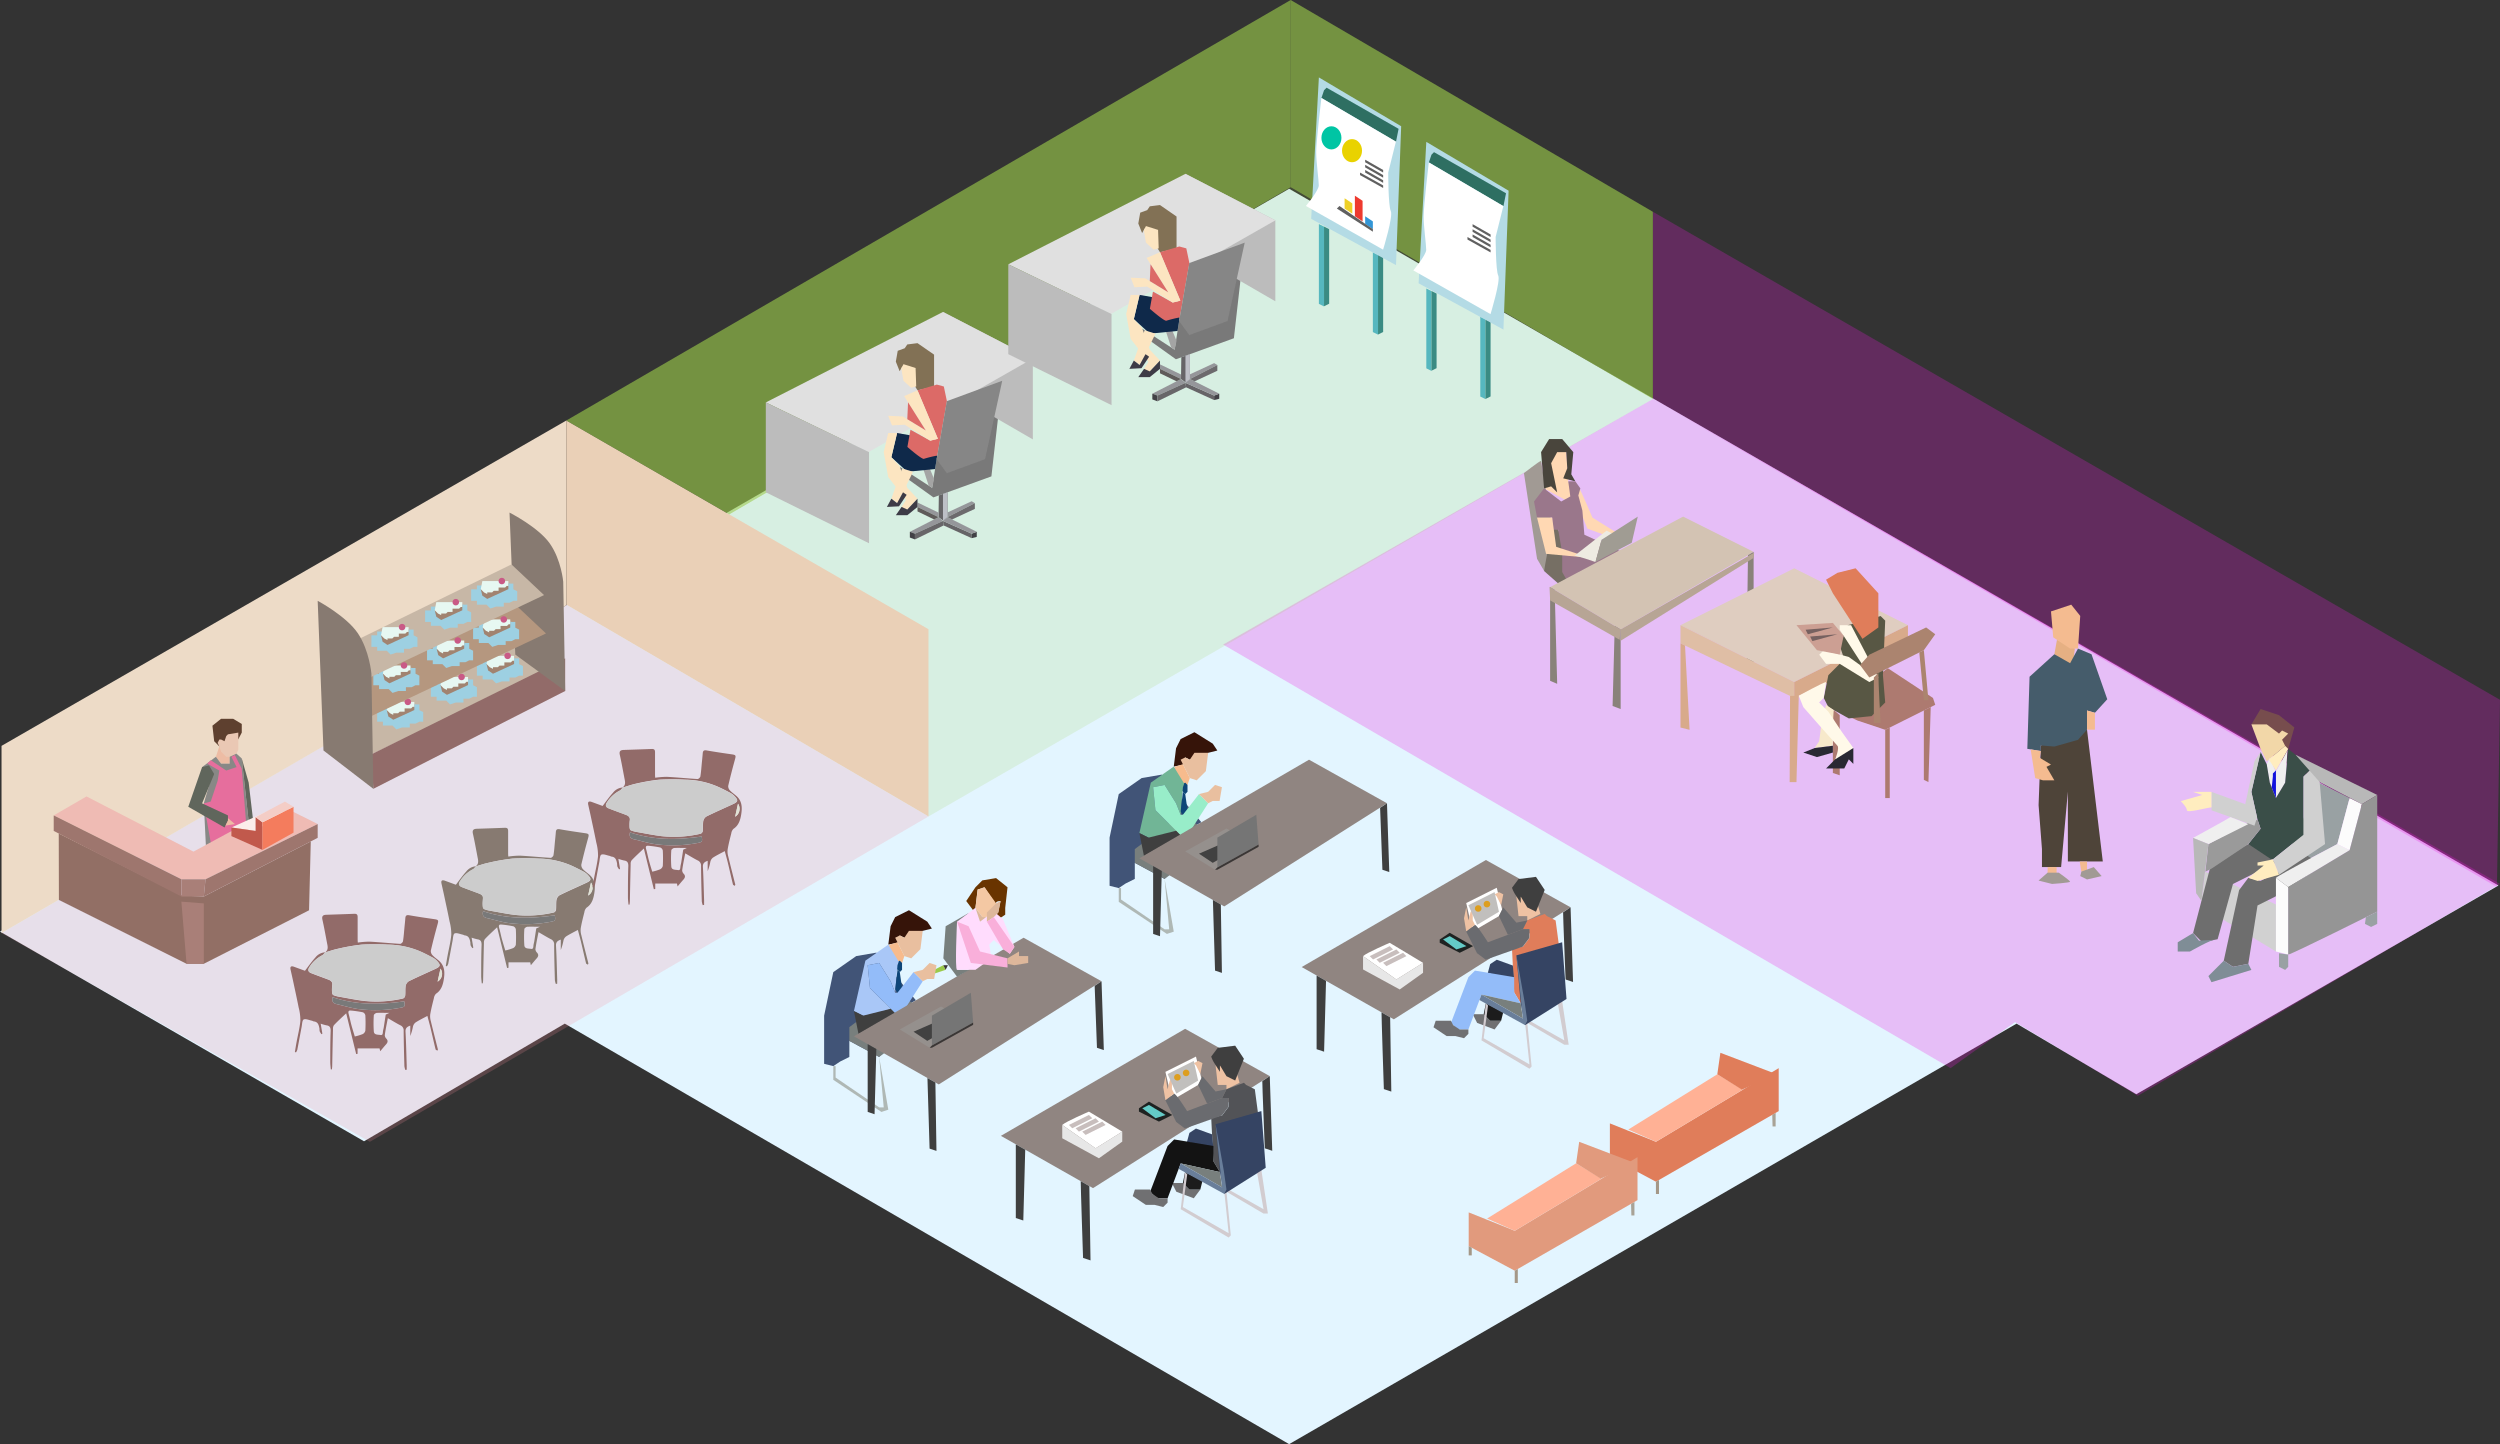 <svg id="Layer_1" data-name="Layer 1" xmlns="http://www.w3.org/2000/svg" viewBox="0 0 814.5 470.5"><rect x="0" y="0" width="814.5" height="470.5" fill="#333333" stroke="none"/><defs><style>.cls-1{fill:#e3f5ff;}.cls-2{fill:#f48c9b;opacity:0.21;}.cls-3{fill:#f219e3;opacity:0.25;}.cls-4{fill:#926b69;}.cls-5{fill:#ccc;}.cls-6{fill:#797979;}.cls-7{fill:#e0e2d5;}.cls-8{fill:#877a71;}.cls-9{fill:#eddbc7;}.cls-10,.cls-41,.cls-69{fill:#9aca4a;}.cls-10{opacity:0.16;}.cls-11{fill:#5e402f;}.cls-12{fill:#edbca4;}.cls-13{fill:#eac8b4;}.cls-14{fill:#888886;}.cls-15{fill:#e66e9d;}.cls-16{fill:#60665c;}.cls-17{fill:#efbbb4;}.cls-18{fill:#926f65;}.cls-19{fill:#9e766e;}.cls-20{fill:#a97f78;}.cls-21{fill:#fbedea;}.cls-22{fill:#c1594c;}.cls-23{fill:#f47c5d;}.cls-24{fill:#f4cdc6;}.cls-25{fill:#c7b7a6;}.cls-26{fill:#9dd0e2;}.cls-27{fill:#a18370;}.cls-28{fill:#e7f8f2;}.cls-29{fill:#c95a86;}.cls-30{fill:#b5977f;}.cls-31{fill:#ead0b7;}.cls-32{fill:#361409;}.cls-33{fill:#e9bf9f;}.cls-34{fill:#f7bb8d;}.cls-35{fill:#415477;}.cls-36{fill:#0e4578;}.cls-37{fill:#787f7d;}.cls-38{fill:#a9c7f7;}.cls-39{fill:#93bcf9;}.cls-40{fill:#3f3f3f;}.cls-42{fill:#3a3635;}.cls-43{fill:#908581;}.cls-44{fill:#693400;}.cls-45{fill:#f4c8a3;}.cls-46{fill:#ffdcfd;}.cls-47{fill:#ddb79b;}.cls-48{fill:#f9afda;}.cls-49{fill:#afb8b5;}.cls-50{fill:#95908d;}.cls-51{fill:#414141;}.cls-52{fill:#757575;}.cls-53{fill:#efc2a3;}.cls-54{fill:#525357;}.cls-55{fill:#fff;}.cls-56{fill:#6a6b6f;}.cls-57{fill:#c1bfbd;}.cls-58{fill:#dd9e1f;}.cls-59{fill:#354463;}.cls-60{fill:#707072;}.cls-61{fill:#1c1c1c;}.cls-62{fill:#131313;}.cls-63{fill:#d2ccd0;}.cls-64{fill:#697e9a;}.cls-65{fill:#e7e7e7;}.cls-66{fill:#1e2221;}.cls-67{fill:#64cbc7;}.cls-68{fill:#c8bebd;}.cls-69{opacity:0.63;}.cls-70{fill:#a8a296;}.cls-71{fill:#e07d5a;}.cls-72{fill:#ffb195;}.cls-73{fill:#a49787;}.cls-74{fill:#e19a7d;}.cls-75{fill:#56b7bf;}.cls-76{fill:#3a8b83;}.cls-77{fill:#b4dbe5;}.cls-78{fill:#2e6f62;}.cls-79{fill:#00c5a4;}.cls-80{fill:#efd128;}.cls-81{fill:#ee3a2f;}.cls-82{fill:#3396d6;}.cls-83{fill:#606060;}.cls-84{fill:#e9d200;}.cls-85{fill:#a4a4a4;}.cls-86{fill:#666467;}.cls-87{fill:#95969a;}.cls-88{fill:#424146;}.cls-89{fill:#686669;}.cls-90{fill:#bcbcbc;}.cls-91{fill:#e0e0e0;}.cls-92{fill:#6c6a6d;}.cls-93{fill:#5f5b5a;}.cls-94{fill:#0f294a;}.cls-95{fill:#bdbfc6;}.cls-96{fill:#827155;}.cls-97{fill:#dc6a67;}.cls-98{fill:#fce5c1;}.cls-99{fill:#3d3b46;}.cls-100{fill:#868686;}.cls-101{fill:#774d4d;}.cls-102{fill:#f2d7a8;}.cls-103{fill:#efefef;}.cls-104{fill:#ffedbf;}.cls-105{fill:#d1d1d1;}.cls-106{fill:#99a1a3;}.cls-107{fill:#3a4e48;}.cls-108{fill:#6e6e6e;}.cls-109{fill:#1212dd;}.cls-110{fill:#d0d0d0;}.cls-111{fill:#b8b8b8;}.cls-112{fill:#9a9a9a;}.cls-113{fill:#fcfcfc;}.cls-114{fill:#959595;}.cls-115{fill:#7f8d96;}.cls-116{fill:#71b596;}.cls-117{fill:#98edc9;}.cls-118{fill:#ffd8b3;}.cls-119{fill:#a19a94;}.cls-120{fill:#49453c;}.cls-121{fill:#766f64;}.cls-122{fill:#9a778b;}.cls-123{fill:#eeebe2;}.cls-124{fill:#a09c93;}.cls-125{fill:#d3c3b3;}.cls-126{fill:#89827a;}.cls-127{fill:#b7a595;}.cls-128{fill:#ad7a70;}.cls-129{fill:#dfcdc0;}.cls-130{fill:#dfbea5;}.cls-131{fill:#d8aa8b;}.cls-132{fill:#585744;}.cls-133{fill:#fff9e9;}.cls-134{fill:#f7e9cb;}.cls-135{fill:#292933;}.cls-136{fill:#cc9f93;}.cls-137{fill:#0e1822;opacity:0.45;}.cls-138{fill:#ab846f;}.cls-139{fill:#e6b083;}.cls-140{fill:#f4bb90;}.cls-141{fill:#4e4439;}.cls-142{fill:#455c6b;}</style></defs><title>F3</title><polygon class="cls-1" points="0 303.5 118.6 371.83 184 333.5 420 470.5 657 333.5 696 356.5 814 288.5 420 61.5 0 303.5"/><polygon class="cls-2" points="120.5 372 302.5 266 184.5 197 0.5 304 120.5 372"/><polygon class="cls-3" points="538.5 130 814.5 288 696.5 357 656.5 333 635.5 348 398.5 210 538.5 130"/><path class="cls-4" d="M338.4,587.31c1.24-.89.83-2.1.61-3.26-.47-2.48-.92-5-1.47-7.43-.27-1.22.26-1.56,1.32-1.59,3.05-.1,6.11-.2,9.16-.32.85,0,1,.4,1,1.12,0,2.28,0,4.56,0,6.85,0,.46,0,.91.06,1.41a28.11,28.11,0,0,1,3.81-.3c3.34.18,6.66.52,10,.72.29,0,.84-.51.9-.84.24-1.48.34-3,.48-4.48.1-1,.21-2,.29-3.07.07-.82.4-1.09,1.27-.93,2.74.48,5.5.89,8.25,1.28,1.24.18,1.34.38,1,1.58-.79,2.88-1.55,5.77-2.22,8.68a2,2,0,0,0,.59,1.52c.69.74,1.59,1.3,2.32,2,1.64,1.62,1.66,3.69,1.33,5.76-.3,1.84-.8,3.6-2.54,4.74a2.6,2.6,0,0,0-.7,1.47c-.44,1.74-.89,3.48-1.19,5.25a5.79,5.79,0,0,0,.2,2.25c.74,3.07,1.53,6.13,2.3,9.19,0,.07-.06.15-.16.4-.23-.16-.56-.26-.6-.43-.58-2.36-1.1-4.74-1.67-7.1-.3-1.23-.65-2.45-1-3.79-1.4.76-2.67,1.37-3.85,2.13a2.35,2.35,0,0,0-.84,1.31,17,17,0,0,1-.88,3.1v-3.38c-1.15.4-1.61.9-1.55,2,.2,3.65.27,7.31.39,11,0,.45,0,.91,0,1.36l-.45.09a6,6,0,0,1-.31-1.26c-.11-3.83-.21-7.66-.24-11.49a1.79,1.79,0,0,0-1.09-1.82c-1.28-.65-2.51-1.42-4.06-2.31-.39,2-.77,3.8-1,5.59a1.72,1.72,0,0,0,.53,1.1c.64.73.39,1.3-.17,1.92s-1.24,1.45-1.85,2.17l-.21-.94H349v1.77l-.46.08-3.25-13.27c-1.54,1.45-2.83,2.62-4,3.87a1.94,1.94,0,0,0-.3,1.2c-.1,4-.18,8.09-.26,12.13,0,.36-.07.71-.1,1.07h-.35c-.06-.8-.18-1.6-.18-2.4,0-3.4,0-6.8.13-10.2,0-1.06-.32-1.62-1.39-1.76a14.56,14.56,0,0,1-1.86-.54l.55,3.26-.29.18a5.45,5.45,0,0,1-.59-.95,5.9,5.9,0,0,1-.07-.9c-.21-1-.39-2.12-1.75-2.31-.25,0-.48-.2-.72-.25-.91-.18-2-.7-2.67-.39-.49.22-.51,1.57-.67,2.42-.48,2.48-.93,5-1.41,7.45a3.44,3.44,0,0,1-.43.85l-.36-.13c.19-1.11.36-2.22.57-3.32.42-2.27,1-4.51,1.22-6.8a16.45,16.45,0,0,0-.57-4.43c-.6-3.06-1.27-6.1-1.92-9.15-.22-1-.47-2.09-.7-3.13s.23-1.26,1.12-.94l3.57,1.31c1.17-1.52,2.18-3,3.34-4.26a4.33,4.33,0,0,1,3.27-1.76c-.32.33-.58.78-1,1a10.71,10.71,0,0,0-4.12,3.77c-.65,1-.51,1.64.56,2.05,1.85.72,3.72,1.39,5.57,2.09.81.31,1.41.73,1.26,1.78a11.41,11.41,0,0,0-.07,2.32c0,.33.19.84.43.95a9.49,9.49,0,0,0,2.09.56c2.61.46,5.21,1,7.84,1.32a38.11,38.11,0,0,0,12.8-.79,1.16,1.16,0,0,0,.66-.84c.11-1.06,0-2.16.16-3.2a2.35,2.35,0,0,1,1-1.55c2.83-1.4,5.73-2.66,8.61-4,1.8-.82,1.89-1.29.51-2.72a5.47,5.47,0,0,0-1.33-1c-1.28-.68-2.57-1.35-3.89-1.94a27.54,27.54,0,0,0-10.71-2.31,77.7,77.7,0,0,0-8.5,0,66.07,66.07,0,0,0-7.8,1.36C341.15,586.41,339.78,586.91,338.4,587.31Zm25.82,15.92c-7.86,1.15-15.67,1.27-23.36-1.34-.28,1.14,0,1.93,1.19,2.22,2.46.56,4.89,1.35,7.38,1.67a42.73,42.73,0,0,0,13.46-.44C364.39,605.05,364.51,604.95,364.22,603.23Zm-16.13,11.46a17.34,17.34,0,0,0,2.54-.77,1.69,1.69,0,0,0,.9-1.11,44.88,44.88,0,0,0,0-5,1.36,1.36,0,0,0-.8-1,33.69,33.69,0,0,0-3.93-.57c-.78-.08-.91.36-.71,1.08.34,1.18.56,2.39.88,3.58S347.71,613.41,348.09,614.68ZM359.36,607c-1.52,0-2.8-.06-4.07,0-.36,0-1,.49-1,.77a38.56,38.56,0,0,0,0,5.28c.1,1.19,1.34,1,2.14,1.15s.77-.53.83-1.09.19-.92.27-1.38c.21-1.34.41-2.69.64-4.18Zm15.71-10.16a3,3,0,0,0,.94-4.26Z" transform="translate(-232.5 -277)"/><path class="cls-5" d="M338.4,587.31c1.38-.4,2.75-.89,4.16-1.18a66.07,66.07,0,0,1,7.8-1.36,77.7,77.7,0,0,1,8.5,0A27.54,27.54,0,0,1,369.57,587c1.32.6,2.61,1.26,3.89,1.94a5.47,5.47,0,0,1,1.33,1c1.38,1.43,1.29,1.9-.51,2.72-2.87,1.32-5.77,2.58-8.61,4a2.35,2.35,0,0,0-1,1.55c-.18,1,0,2.14-.16,3.2a1.16,1.16,0,0,1-.66.84,38.11,38.11,0,0,1-12.8.79c-2.62-.35-5.23-.86-7.84-1.32a9.49,9.49,0,0,1-2.09-.56c-.24-.1-.42-.61-.43-.95a11.41,11.41,0,0,1,.07-2.32c.16-1-.45-1.47-1.26-1.78-1.86-.7-3.72-1.37-5.57-2.09-1.08-.42-1.22-1.08-.56-2.05a10.71,10.71,0,0,1,4.12-3.77c.39-.19.65-.64,1-1Z" transform="translate(-232.5 -277)"/><path class="cls-6" d="M364.22,603.23c.29,1.72.17,1.83-1.32,2.11a42.73,42.73,0,0,1-13.46.44c-2.49-.32-4.92-1.11-7.38-1.67-1.24-.29-1.48-1.08-1.19-2.22C348.55,604.49,356.36,604.38,364.22,603.23Z" transform="translate(-232.5 -277)"/><path class="cls-7" d="M375.07,596.8l.94-4.26A3,3,0,0,1,375.07,596.8Z" transform="translate(-232.5 -277)"/><path class="cls-8" d="M387.43,559.29c1.24-.89.83-2.1.61-3.26-.47-2.48-.92-5-1.47-7.43-.27-1.22.26-1.56,1.32-1.59,3.05-.1,6.11-.2,9.16-.32.85,0,1,.4,1,1.12,0,2.28,0,4.56,0,6.85,0,.46,0,.91.06,1.41a28.1,28.1,0,0,1,3.81-.3c3.34.18,6.66.52,10,.72.29,0,.84-.51.9-.84.24-1.48.34-3,.48-4.48.1-1,.21-2,.29-3.07.07-.82.4-1.09,1.27-.93,2.74.48,5.5.89,8.25,1.28,1.24.18,1.34.38,1,1.58-.79,2.88-1.55,5.77-2.22,8.68a2,2,0,0,0,.59,1.52c.69.74,1.59,1.3,2.32,2,1.64,1.62,1.66,3.69,1.33,5.76-.3,1.84-.8,3.6-2.54,4.74a2.6,2.6,0,0,0-.7,1.47c-.44,1.74-.89,3.48-1.19,5.25a5.79,5.79,0,0,0,.2,2.25c.74,3.07,1.53,6.13,2.3,9.19,0,.07-.06.15-.16.4-.23-.16-.56-.26-.6-.43-.58-2.36-1.1-4.74-1.67-7.1-.3-1.23-.65-2.45-1-3.79-1.4.76-2.67,1.37-3.85,2.13a2.35,2.35,0,0,0-.84,1.31,17,17,0,0,1-.88,3.1v-3.38c-1.15.4-1.61.9-1.55,2,.2,3.65.27,7.31.39,11,0,.45,0,.91,0,1.36l-.45.09a6,6,0,0,1-.31-1.26c-.11-3.83-.21-7.66-.24-11.49A1.79,1.79,0,0,0,412,583c-1.28-.65-2.51-1.42-4.06-2.31-.39,2-.77,3.8-1,5.59a1.72,1.72,0,0,0,.53,1.1c.64.73.39,1.3-.17,1.92s-1.24,1.45-1.85,2.17l-.21-.94h-7.07v1.77l-.46.08-3.25-13.27c-1.54,1.45-2.83,2.62-4,3.87a1.94,1.94,0,0,0-.3,1.2c-.1,4-.18,8.09-.26,12.13,0,.36-.07.71-.1,1.07h-.35c-.06-.8-.18-1.6-.18-2.4,0-3.4,0-6.8.13-10.2,0-1.06-.32-1.62-1.39-1.76a14.56,14.56,0,0,1-1.86-.54l.55,3.26-.29.18a5.45,5.45,0,0,1-.59-.95,5.9,5.9,0,0,1-.07-.9c-.21-1-.39-2.12-1.75-2.31-.25,0-.48-.2-.72-.25-.91-.18-2-.7-2.67-.39-.49.22-.51,1.57-.67,2.42-.48,2.48-.93,5-1.41,7.45a3.44,3.44,0,0,1-.43.85l-.36-.13c.19-1.11.36-2.22.57-3.32.42-2.27,1-4.51,1.22-6.8a16.45,16.45,0,0,0-.57-4.43c-.6-3.06-1.27-6.1-1.92-9.15-.22-1-.47-2.09-.7-3.13s.23-1.26,1.12-.94l3.57,1.31c1.17-1.52,2.18-3,3.34-4.26a4.33,4.33,0,0,1,3.27-1.76c-.32.33-.58.78-1,1a10.71,10.71,0,0,0-4.12,3.77c-.65,1-.51,1.64.56,2.05,1.85.72,3.72,1.39,5.57,2.09.81.31,1.41.73,1.26,1.78a11.41,11.41,0,0,0-.07,2.32c0,.33.19.84.43.95a9.49,9.49,0,0,0,2.09.56c2.61.46,5.21,1,7.84,1.32a38.11,38.11,0,0,0,12.8-.79,1.16,1.16,0,0,0,.66-.84c.11-1.06,0-2.16.16-3.2a2.35,2.35,0,0,1,1-1.55c2.83-1.4,5.73-2.66,8.61-4,1.8-.82,1.89-1.29.51-2.72a5.47,5.47,0,0,0-1.33-1c-1.28-.68-2.57-1.35-3.89-1.94a27.54,27.54,0,0,0-10.71-2.31,77.7,77.7,0,0,0-8.5,0,66.07,66.07,0,0,0-7.8,1.36C390.18,558.4,388.82,558.89,387.43,559.29Zm25.82,15.92c-7.86,1.15-15.67,1.27-23.36-1.34-.28,1.14,0,1.93,1.19,2.22,2.46.56,4.89,1.35,7.38,1.67a42.73,42.73,0,0,0,13.46-.44C413.42,577,413.54,576.93,413.25,575.21Zm-16.13,11.46a17.34,17.34,0,0,0,2.54-.77,1.69,1.69,0,0,0,.9-1.11,44.88,44.88,0,0,0,0-5,1.36,1.36,0,0,0-.8-1,33.69,33.69,0,0,0-3.93-.57c-.78-.08-.91.36-.71,1.08.34,1.18.56,2.39.88,3.58S396.74,585.39,397.12,586.67Zm11.28-7.73c-1.52,0-2.8-.06-4.07,0-.36,0-1,.49-1,.77a38.56,38.56,0,0,0,0,5.28c.1,1.19,1.34,1,2.14,1.15s.77-.53.83-1.09.19-.92.27-1.38c.21-1.34.41-2.69.64-4.18Zm15.71-10.16a3,3,0,0,0,.94-4.26Z" transform="translate(-232.5 -277)"/><path class="cls-5" d="M387.43,559.29c1.38-.4,2.75-.89,4.16-1.18a66.07,66.07,0,0,1,7.8-1.36,77.7,77.7,0,0,1,8.5,0A27.54,27.54,0,0,1,418.6,559c1.32.6,2.61,1.26,3.89,1.94a5.47,5.47,0,0,1,1.33,1c1.38,1.43,1.29,1.9-.51,2.72-2.87,1.32-5.77,2.58-8.61,4a2.35,2.35,0,0,0-1,1.55c-.18,1,0,2.14-.16,3.2a1.16,1.16,0,0,1-.66.84,38.11,38.11,0,0,1-12.8.79c-2.62-.35-5.23-.86-7.84-1.32a9.49,9.49,0,0,1-2.09-.56c-.24-.1-.42-.61-.43-.95a11.41,11.41,0,0,1,.07-2.32c.16-1-.45-1.47-1.26-1.78-1.86-.7-3.72-1.37-5.57-2.09-1.08-.42-1.22-1.08-.56-2.05a10.71,10.71,0,0,1,4.12-3.77c.39-.19.65-.64,1-1Z" transform="translate(-232.5 -277)"/><path class="cls-6" d="M413.25,575.21c.29,1.72.17,1.83-1.32,2.11a42.73,42.73,0,0,1-13.46.44c-2.49-.32-4.92-1.11-7.38-1.67-1.24-.29-1.48-1.08-1.19-2.22C397.58,576.48,405.39,576.36,413.25,575.21Z" transform="translate(-232.5 -277)"/><path class="cls-7" d="M424.1,568.78l.94-4.26A3,3,0,0,1,424.1,568.78Z" transform="translate(-232.5 -277)"/><polygon class="cls-9" points="0.5 304 0.5 243 184.5 137 184.5 197.19 0.5 304"/><path class="cls-4" d="M435.29,533.61c1.24-.89.83-2.1.61-3.26-.47-2.48-.92-5-1.47-7.43-.27-1.22.26-1.56,1.32-1.59,3.05-.1,6.11-.2,9.16-.32.85,0,1,.4,1,1.12,0,2.28,0,4.56,0,6.85,0,.46,0,.91.06,1.41a28.1,28.1,0,0,1,3.81-.3c3.34.18,6.66.52,10,.72.29,0,.84-.51.9-.84.24-1.48.34-3,.48-4.48.1-1,.21-2,.29-3.07.07-.82.4-1.09,1.27-.93,2.74.48,5.5.89,8.25,1.28,1.24.18,1.34.38,1,1.58-.79,2.88-1.55,5.77-2.22,8.68a2,2,0,0,0,.59,1.52c.69.74,1.59,1.3,2.32,2,1.64,1.62,1.66,3.69,1.33,5.76-.3,1.84-.8,3.6-2.54,4.74a2.6,2.6,0,0,0-.7,1.47c-.44,1.74-.89,3.48-1.19,5.25a5.79,5.79,0,0,0,.2,2.25c.74,3.07,1.53,6.13,2.3,9.19,0,.07-.06.15-.16.4-.23-.16-.56-.26-.6-.43-.58-2.36-1.1-4.74-1.67-7.1-.3-1.23-.65-2.45-1-3.79-1.4.76-2.67,1.37-3.85,2.13a2.35,2.35,0,0,0-.84,1.31,17,17,0,0,1-.88,3.1v-3.38c-1.15.4-1.61.9-1.55,2,.2,3.65.27,7.31.39,11,0,.45,0,.91,0,1.36l-.45.09a6,6,0,0,1-.31-1.26c-.11-3.83-.21-7.66-.24-11.49a1.79,1.79,0,0,0-1.09-1.82c-1.28-.65-2.51-1.42-4.06-2.31-.39,2-.77,3.8-1,5.59a1.72,1.72,0,0,0,.53,1.1c.64.73.39,1.3-.17,1.92s-1.24,1.45-1.85,2.17l-.21-.94h-7.07v1.77l-.46.08-3.25-13.27c-1.54,1.45-2.83,2.62-4,3.87a1.94,1.94,0,0,0-.3,1.2c-.1,4-.18,8.09-.26,12.13,0,.36-.07.71-.1,1.07h-.35c-.06-.8-.18-1.6-.18-2.4,0-3.4,0-6.8.13-10.2,0-1.06-.32-1.62-1.39-1.76a14.56,14.56,0,0,1-1.86-.54l.55,3.26-.29.18a5.45,5.45,0,0,1-.59-.95,5.9,5.9,0,0,1-.07-.9c-.21-1-.39-2.12-1.75-2.31-.25,0-.48-.2-.72-.25-.91-.18-2-.7-2.67-.39-.49.22-.51,1.57-.67,2.42-.48,2.48-.93,5-1.41,7.45a3.44,3.44,0,0,1-.43.85l-.36-.13c.19-1.11.36-2.22.57-3.32.42-2.27,1-4.51,1.22-6.8a16.45,16.45,0,0,0-.57-4.43c-.6-3.06-1.27-6.1-1.92-9.15-.22-1-.47-2.09-.7-3.13s.23-1.26,1.12-.94l3.57,1.31c1.17-1.52,2.18-3,3.34-4.26a4.33,4.33,0,0,1,3.27-1.76c-.32.33-.58.78-1,1a10.71,10.71,0,0,0-4.12,3.77c-.65,1-.51,1.64.56,2.05,1.85.72,3.72,1.39,5.57,2.09.81.31,1.41.73,1.26,1.78a11.41,11.41,0,0,0-.07,2.32c0,.33.19.84.43.95a9.49,9.49,0,0,0,2.09.56c2.61.46,5.21,1,7.84,1.32a38.11,38.11,0,0,0,12.8-.79,1.16,1.16,0,0,0,.66-.84c.11-1.06,0-2.16.16-3.2a2.35,2.35,0,0,1,1-1.55c2.83-1.4,5.73-2.66,8.61-4,1.8-.82,1.89-1.29.51-2.72a5.47,5.47,0,0,0-1.33-1c-1.28-.68-2.57-1.35-3.89-1.94A27.54,27.54,0,0,0,455.75,531a77.7,77.7,0,0,0-8.5,0,66.07,66.07,0,0,0-7.8,1.36C438,532.71,436.68,533.21,435.29,533.61Zm25.82,15.92c-7.86,1.15-15.67,1.27-23.36-1.34-.28,1.14,0,1.93,1.19,2.22,2.46.56,4.89,1.35,7.38,1.67a42.73,42.73,0,0,0,13.46-.44C461.29,551.35,461.41,551.24,461.12,549.53ZM445,561a17.34,17.34,0,0,0,2.54-.77,1.69,1.69,0,0,0,.9-1.11,44.88,44.88,0,0,0,0-5,1.36,1.36,0,0,0-.8-1,33.69,33.69,0,0,0-3.93-.57c-.78-.08-.91.36-.71,1.08.34,1.18.56,2.39.88,3.58S444.6,559.71,445,561Zm11.28-7.73c-1.52,0-2.8-.06-4.07,0-.36,0-1,.49-1,.77a38.56,38.56,0,0,0,0,5.28c.1,1.19,1.34,1,2.14,1.15s.77-.53.83-1.09.19-.92.27-1.38c.21-1.34.41-2.69.64-4.18ZM472,543.1a3,3,0,0,0,.94-4.26Z" transform="translate(-232.5 -277)"/><path class="cls-5" d="M435.29,533.61c1.38-.4,2.75-.89,4.16-1.18a66.07,66.07,0,0,1,7.8-1.36,77.7,77.7,0,0,1,8.5,0,27.54,27.54,0,0,1,10.71,2.31c1.32.6,2.61,1.26,3.89,1.94a5.47,5.47,0,0,1,1.33,1c1.38,1.43,1.29,1.9-.51,2.72-2.87,1.32-5.77,2.58-8.61,4a2.35,2.35,0,0,0-1,1.55c-.18,1,0,2.14-.16,3.2a1.16,1.16,0,0,1-.66.84,38.11,38.11,0,0,1-12.8.79c-2.62-.35-5.23-.86-7.84-1.32a9.49,9.49,0,0,1-2.09-.56c-.24-.1-.42-.61-.43-.95a11.41,11.41,0,0,1,.07-2.32c.16-1-.45-1.47-1.26-1.78-1.86-.7-3.72-1.37-5.57-2.09-1.08-.42-1.22-1.08-.56-2.05a10.71,10.71,0,0,1,4.12-3.77c.39-.19.65-.64,1-1Z" transform="translate(-232.5 -277)"/><path class="cls-6" d="M461.12,549.53c.29,1.72.17,1.83-1.32,2.11a42.73,42.73,0,0,1-13.46.44c-2.49-.32-4.92-1.11-7.38-1.67-1.24-.29-1.48-1.08-1.19-2.22C445.44,550.79,453.26,550.68,461.12,549.53Z" transform="translate(-232.5 -277)"/><path class="cls-7" d="M472,543.1l.94-4.26A3,3,0,0,1,472,543.1Z" transform="translate(-232.5 -277)"/><polygon class="cls-10" points="236.5 168 420.5 61 538.5 130 302.5 266 236.5 168"/><path class="cls-4" d="M303.4,520.74" transform="translate(-232.5 -277)"/><ellipse class="cls-4" cx="76.24" cy="243.18" rx="0.28"/><polyline class="cls-11" points="71.46 243.18 71.26 242.98 69.78 241.49 69.21 236.43 72.02 234.18 75.96 234.18 78.77 235.87 78.77 238.68 77.64 240.82"/><polygon class="cls-12" points="71.46 243.18 70.34 246.55 72.02 248.8 73.71 248.8 74.83 248.8 74.83 246.55 71.46 243.18"/><polyline class="cls-13" points="74.27 239.24 77.64 238.68 77.64 244.3 76.52 246.55 73.71 246.55 72.02 244.86 71.46 243.18 70.9 242.05 71.46 240.93 72.02 240.93 73.15 241.49 73.71 239.8"/><polygon class="cls-14" points="70.34 246.55 65.84 249.92 69.21 252.17 66.4 261.73 67.53 284.77 82.14 278.03 78.77 247.11 77.03 245.53 74.83 246.55 74.83 248.8 72.02 248.8 70.34 246.55"/><polygon class="cls-15" points="67.53 248.8 68.65 247.67 73.71 251.05 77.08 249.92 75.39 246.55 76.52 245.99 78.77 250.48 81.02 278.59 74.27 280.84 69.78 280.84 66.4 261.73 68.65 261.16 70.9 254.42 71.46 251.05 67.53 248.8"/><polygon class="cls-16" points="65.84 249.92 61.34 262.85 73.15 269.6 74.27 267.35 74.27 265.66 65.84 261.73 69.78 252.17 68.09 249.36 65.84 249.92"/><polygon class="cls-16" points="78.77 247.11 81.02 254.98 83.27 274.09 81.71 274.09 78.77 247.11"/><polygon class="cls-12" points="74.27 266.56 76.52 268.47 73.45 268.99 74.27 267.35 74.27 266.56"/><polygon class="cls-17" points="17.5 265.66 28.18 259.48 63.03 277.46 91.13 262.29 103.5 268.47 66.96 286.46 59.09 286.46 17.5 265.66"/><polygon class="cls-18" points="19.14 271.56 19.19 293.2 60.78 314 66.4 314 100.69 296.57 101.25 274.13 66.4 292.08 59.38 291.8 19.14 271.56"/><polygon class="cls-19" points="17.5 265.66 17.5 270.72 59.09 292.08 59.09 286.46 17.5 265.66"/><polygon class="cls-20" points="59.09 292.08 66.4 292.08 66.96 286.46 59.09 286.46 59.09 292.08"/><polygon class="cls-19" points="66.96 286.46 103.5 268.47 103.5 272.97 66.4 292.08 66.96 286.46"/><path class="cls-18" d="M292.16,568.52" transform="translate(-232.5 -277)"/><polygon class="cls-20" points="59.09 293.76 66.4 294.33 66.4 314 60.78 314 59.09 293.76"/><polygon class="cls-21" points="75.39 269.6 86.64 264.54 92.5 264.42 83.27 270.72 75.39 269.6"/><polygon class="cls-22" points="75.39 269.6 83.27 270.72 83.27 266.22 85.51 267.91 85.51 276.9 75.39 272.4 75.39 269.6"/><polygon class="cls-23" points="85.51 267.91 95.63 262.85 95.63 271.28 85.51 276.9 85.51 267.91"/><polygon class="cls-24" points="83.27 266.22 92.82 261.16 95.63 262.85 85.51 267.91 83.27 266.22"/><polygon class="cls-25" points="168.5 208.25 113.84 234.98 121 245.75 179.13 218.25 168.5 208.25"/><polygon class="cls-26" points="122.88 235.13 124.75 235.13 124.75 236.38 126 236.38 127.88 236.38 129.13 237.63 131 237 133.5 237 133.5 235.75 135.38 235.75 136.63 235.13 137.88 235.13 137.88 233.88 137.88 232 136.63 231.38 136.63 229.5 135.38 229.5 133.5 228.88 132.25 229.5 130.38 228.88 129.75 229.5 127.88 228.88 126.63 230.13 124.75 230.13 124.75 231.38 122.88 231.38 122.88 232.63 122.88 235.13"/><polygon class="cls-27" points="126 231.33 126.53 233.44 128.12 234.5 134.99 231.33 134.99 229.4 126 231.33"/><polygon class="cls-28" points="126.53 228.68 134.99 228.68 134.99 230.27 134.46 230.27 133.93 230.8 131.82 230.8 131.82 231.86 130.23 231.86 129.7 232.38 128.12 232.38 128.12 232.91 127.06 232.38 126 231.33 126.53 228.68"/><circle class="cls-29" cx="132.88" cy="228.68" r="1.06"/><polygon class="cls-26" points="155.38 220.13 157.25 220.13 157.25 221.38 158.5 221.38 160.38 221.38 161.63 222.63 163.5 222 166 222 166 220.75 167.88 220.75 169.13 220.13 170.38 220.13 170.38 218.88 170.38 217 169.13 216.38 169.13 214.5 167.88 214.5 166 213.88 164.75 214.5 162.88 213.88 162.25 214.5 160.38 213.88 159.13 215.13 157.25 215.13 157.25 216.38 155.38 216.38 155.38 217.63 155.38 220.13"/><polygon class="cls-27" points="158.5 216.33 159.03 218.44 160.62 219.5 167.49 216.33 167.49 214.4 158.5 216.33"/><polygon class="cls-28" points="159.03 213.68 167.49 213.68 167.49 215.27 166.96 215.27 166.43 215.8 164.32 215.8 164.32 216.86 162.73 216.86 162.2 217.38 160.62 217.38 160.62 217.91 159.56 217.38 158.5 216.33 159.03 213.68"/><circle class="cls-29" cx="165.38" cy="213.68" r="1.06"/><polygon class="cls-26" points="140.38 227 142.25 227 142.25 228.25 143.5 228.25 145.38 228.25 146.63 229.5 148.5 228.88 151 228.88 151 227.63 152.88 227.63 154.13 227 155.38 227 155.38 225.75 155.38 223.88 154.13 223.25 154.13 221.38 152.88 221.38 151 220.75 149.75 221.38 147.88 220.75 147.25 221.38 145.38 220.75 144.13 222 142.25 222 142.25 223.25 140.38 223.25 140.38 224.5 140.38 227"/><polygon class="cls-27" points="143.5 223.2 144.03 225.32 145.62 226.38 152.49 223.2 152.49 221.27 143.5 223.2"/><polygon class="cls-28" points="144.03 220.56 152.49 220.56 152.49 222.14 151.96 222.14 151.43 222.67 149.32 222.67 149.32 223.73 147.73 223.73 147.2 224.26 145.62 224.26 145.62 224.79 144.56 224.26 143.5 223.2 144.03 220.56"/><circle class="cls-29" cx="150.38" cy="220.56" r="1.06"/><polygon class="cls-4" points="121 245.75 184.13 214.5 184.13 225.13 121.63 257 121 245.75"/><path class="cls-8" d="M398.5,444s9.38,4.74,13.13,10.08S416,466.54,416,466.54l.44,24.93.19,10.66-16.25-11.86Z" transform="translate(-232.5 -277)"/><polygon class="cls-30" points="167.25 196.38 112.59 223.11 119.75 233.88 177.88 206.38 167.25 196.38"/><polygon class="cls-26" points="121.63 223.25 123.5 223.25 123.5 224.5 124.75 224.5 126.63 224.5 127.88 225.75 129.75 225.13 132.25 225.13 132.25 223.88 134.13 223.88 135.38 223.25 136.63 223.25 136.63 222 136.63 220.13 135.38 219.5 135.38 217.63 134.13 217.63 132.25 217 131 217.63 129.13 217 128.5 217.63 126.63 217 125.38 218.25 123.5 218.25 123.5 219.5 121.63 219.5 121.63 220.75 121.63 223.25"/><polygon class="cls-27" points="124.75 219.45 125.28 221.57 126.86 222.63 133.74 219.45 133.74 217.52 124.75 219.45"/><polygon class="cls-28" points="125.28 216.81 133.74 216.81 133.74 218.39 133.21 218.39 132.68 218.92 130.57 218.92 130.57 219.98 128.98 219.98 128.45 220.51 126.86 220.51 126.86 221.04 125.81 220.51 124.75 219.45 125.28 216.81"/><circle class="cls-29" cx="131.63" cy="216.81" r="1.06"/><polygon class="cls-26" points="154.13 208.25 156 208.25 156 209.5 157.25 209.5 159.13 209.5 160.38 210.75 162.25 210.13 164.75 210.13 164.75 208.88 166.63 208.88 167.88 208.25 169.13 208.25 169.13 207 169.13 205.13 167.88 204.5 167.88 202.63 166.63 202.63 164.75 202 163.5 202.63 161.63 202 161 202.63 159.13 202 157.88 203.25 156 203.25 156 204.5 154.13 204.5 154.13 205.75 154.13 208.25"/><polygon class="cls-27" points="157.25 204.45 157.78 206.57 159.37 207.63 166.24 204.45 166.24 202.52 157.25 204.45"/><polygon class="cls-28" points="157.78 201.81 166.24 201.81 166.24 203.39 165.71 203.39 165.18 203.92 163.07 203.92 163.07 204.98 161.48 204.98 160.95 205.51 159.37 205.51 159.37 206.04 158.31 205.51 157.25 204.45 157.78 201.81"/><circle class="cls-29" cx="164.13" cy="201.81" r="1.06"/><polygon class="cls-26" points="139.13 215.13 141 215.13 141 216.38 142.25 216.38 144.13 216.38 145.38 217.63 147.25 217 149.75 217 149.75 215.75 151.63 215.75 152.88 215.13 154.13 215.13 154.13 213.88 154.13 212 152.88 211.38 152.88 209.5 151.63 209.5 149.75 208.88 148.5 209.5 146.63 208.88 146 209.5 144.13 208.88 142.88 210.13 141 210.13 141 211.38 139.13 211.38 139.13 212.63 139.13 215.13"/><polygon class="cls-27" points="142.25 211.33 142.78 213.44 144.37 214.5 151.24 211.33 151.24 209.4 142.25 211.33"/><polygon class="cls-28" points="142.78 208.68 151.24 208.68 151.24 210.27 150.71 210.27 150.18 210.8 148.07 210.8 148.07 211.86 146.48 211.86 145.95 212.38 144.37 212.38 144.37 212.91 143.31 212.38 142.25 211.33 142.78 208.68"/><circle class="cls-29" cx="149.13" cy="208.68" r="1.06"/><polygon class="cls-25" points="166.63 183.88 111.96 210.61 119.13 221.38 177.25 193.88 166.63 183.88"/><polygon class="cls-26" points="121 210.75 122.88 210.75 122.88 212 124.13 212 126 212 127.25 213.25 129.13 212.63 131.63 212.63 131.63 211.38 133.5 211.38 134.75 210.75 136 210.75 136 209.5 136 207.63 134.75 207 134.75 205.13 133.5 205.13 131.63 204.5 130.38 205.13 128.5 204.5 127.88 205.13 126 204.5 124.75 205.75 122.88 205.75 122.88 207 121 207 121 208.25 121 210.75"/><polygon class="cls-27" points="124.13 206.95 124.65 209.07 126.24 210.13 133.12 206.95 133.12 205.02 124.13 206.95"/><polygon class="cls-28" points="124.65 204.31 133.12 204.31 133.12 205.89 132.59 205.89 132.06 206.42 129.94 206.42 129.94 207.48 128.36 207.48 127.83 208.01 126.24 208.01 126.24 208.54 125.18 208.01 124.13 206.95 124.65 204.31"/><circle class="cls-29" cx="131" cy="204.31" r="1.06"/><polygon class="cls-26" points="153.5 195.75 155.38 195.75 155.38 197 156.63 197 158.5 197 159.75 198.25 161.63 197.63 164.13 197.63 164.13 196.38 166 196.38 167.25 195.75 168.5 195.75 168.5 194.5 168.5 192.63 167.25 192 167.25 190.13 166 190.13 164.13 189.5 162.88 190.13 161 189.5 160.38 190.13 158.5 189.5 157.25 190.75 155.38 190.75 155.38 192 153.5 192 153.5 193.25 153.5 195.75"/><polygon class="cls-27" points="156.63 191.95 157.15 194.07 158.74 195.13 165.62 191.95 165.62 190.02 156.63 191.95"/><polygon class="cls-28" points="157.15 189.31 165.62 189.31 165.62 190.89 165.09 190.89 164.56 191.42 162.44 191.42 162.44 192.48 160.86 192.48 160.33 193.01 158.74 193.01 158.74 193.54 157.68 193.01 156.63 191.95 157.15 189.31"/><circle class="cls-29" cx="163.5" cy="189.31" r="1.06"/><polygon class="cls-26" points="138.5 202.63 140.38 202.63 140.38 203.88 141.63 203.88 143.5 203.88 144.75 205.13 146.63 204.5 149.13 204.5 149.13 203.25 151 203.25 152.25 202.63 153.5 202.63 153.5 201.38 153.5 199.5 152.25 198.88 152.25 197 151 197 149.13 196.38 147.88 197 146 196.38 145.38 197 143.5 196.38 142.25 197.63 140.38 197.63 140.38 198.88 138.5 198.88 138.5 200.13 138.5 202.63"/><polygon class="cls-27" points="141.63 198.83 142.15 200.94 143.74 202 150.62 198.83 150.62 196.9 141.63 198.83"/><polygon class="cls-28" points="142.15 196.18 150.62 196.18 150.62 197.77 150.09 197.77 149.56 198.3 147.44 198.3 147.44 199.36 145.86 199.36 145.33 199.88 143.74 199.88 143.74 200.41 142.68 199.88 141.63 198.83 142.15 196.18"/><circle class="cls-29" cx="148.5" cy="196.18" r="1.06"/><path class="cls-8" d="M336,472.75s9.38,5,13.13,10.63,4.38,13.13,4.38,13.13l.44,26.27.19,11.23-16.25-12.5Z" transform="translate(-232.5 -277)"/><polygon class="cls-31" points="184.5 137 302.5 205 302.5 266 184.5 197 184.5 137"/><polygon class="cls-32" points="292.45 307.1 289.41 307.75 290.16 301.77 291.65 298.79 296.14 296.55 302.11 300.28 303.61 302.52 300.62 303.27 294.64 305.51 293.15 304.76 292.45 307.1"/><polygon class="cls-33" points="291.65 305.51 294.64 311.49 296.88 312.23 299.87 309.24 300.62 303.27 296.14 303.27 294.64 305.51 293.15 304.76 291.65 305.51"/><polygon class="cls-34" points="289.92 307.75 288.67 309.24 290.16 312.23 293.89 313.73 294.64 311.49 292.4 307 289.92 307.75"/><polygon class="cls-35" points="276.72 339.12 286.43 344.35 287.55 342.93 278.21 337.63 279.7 336.13 298.4 325.89 285.51 310.37 278.96 311.49 271.49 316.71 268.5 330.9 268.5 346.59 271.49 347.34 273.73 345.84 276.72 344.35 276.72 339.12"/><polygon class="cls-36" points="291.65 313.73 293.15 312.98 293.89 313.73 293.89 315.97 293.15 316.71 292.29 315.85 291.65 315.22 291.65 313.73"/><polygon class="cls-37" points="276.72 339.12 286.43 344.35 304.35 330.9 291.65 323.44 276.72 334.64 276.72 339.12"/><polygon class="cls-38" points="289.41 307.75 281.94 312.98 278.21 329.41 282.69 331.65 290.16 328.66 283.44 321.94 282.69 314.47 286.43 313.73 290.16 319.7 291.65 323.44 292.4 314.47 292.81 313.29 289.41 307.75"/><polygon class="cls-36" points="291.65 322.33 292.4 323.44 293.89 321.94 293.15 316.71 292.4 315.97 291.65 322.33"/><polygon class="cls-39" points="282.69 314.47 286.43 313.73 290.16 319.7 291.65 323.44 292.4 323.44 297.63 316.71 300.62 319.7 293.89 330.16 291.65 330.16 283.44 321.94 282.69 314.47"/><polygon class="cls-40" points="290.16 328.66 281.2 330.9 278.21 329.41 279.7 336.88 291.65 330.16 290.16 328.66 290.16 328.66 290.16 328.66"/><polygon class="cls-41" points="304.35 315.97 307.34 314.47 308.09 315.97 304.35 317.21 304.35 315.97"/><polygon class="cls-42" points="307.34 314.47 308.83 314.47 308.09 315.97 307.34 314.47"/><polygon class="cls-33" points="297.63 316.71 300.62 315.97 302.86 313.73 305.1 314.47 304.35 318.95 302.11 318.95 300.62 319.7 297.63 316.71"/><polygon class="cls-43" points="278.21 337.63 305.85 353.31 358.88 319.7 333.48 305.51 278.21 337.63"/><path class="cls-44" d="M551,566.82l2.24-.75s3.73,6,3.73,5.23,1.49-.75,1.49-.75l-.75,3.73-1.49,1.49,1.49.75L560,575V572.8l.75-6.72-3.73-3-4.48.75-2.24,2.24-3,4.48,2.24,3,.75-.75Z" transform="translate(-232.5 -277)"/><polygon class="cls-45" points="317.8 295.8 320.04 298.79 323.77 298.79 324.52 294.31 320.78 289.08 318.54 289.82 317.8 295.8"/><path class="cls-37" d="M548.08,574.46l-7.49,4.31-.75,10.46,4.48,6s3.83-2.24,4.15-2.24h-4.15Z" transform="translate(-232.5 -277)"/><path class="cls-46" d="M550.3,572.8l-6,4.48s-.75,15.69,0,15.69h6l5.23-3.73-.75-4.48,1.49-1.49,5.23,4.48L563,585.5l-3.73-9-3-2.61-4.48,3.36Z" transform="translate(-232.5 -277)"/><polygon class="cls-47" points="321.53 300.28 321.53 297.29 324.52 294.31 326.01 293.56 325.26 297.29 323.77 298.79 321.53 300.28"/><polygon class="cls-48" points="321.53 300.28 326.76 309.24 329 310.74 330.49 308.5 323.77 298.79 321.53 300.28"/><polygon class="cls-48" points="311.82 300.28 315.56 301.77 319.29 309.99 328.25 312.23 328.25 315.22 316.3 313.73 311.82 300.28"/><polygon class="cls-47" points="317.8 295.8 319.29 300.28 321.28 298.79 320.04 298.79 317.8 295.8"/><polygon class="cls-47" points="328.25 312.23 331.99 309.99 331.99 311.49 334.98 311.49 334.98 313.73 330.49 314.47 328.25 314.04 328.25 312.23"/><path class="cls-43" d="M510.71,614.63" transform="translate(-232.5 -277)"/><path class="cls-40" d="M534.66,628.22c0,.6.7,23,.7,23l2.24.75-.35-22.28Z" transform="translate(-232.5 -277)"/><polygon class="cls-49" points="271.49 347.34 271.49 351.82 287.17 362.27 289.41 361.53 286.43 344.35 286.43 344.35 287.92 360.78 286.43 360.78 272.24 351.07 272.24 347.34 271.49 347.34"/><polygon class="cls-40" points="282.69 340.17 282.69 362.27 284.93 363.02 285.51 341.77 282.69 340.17"/><polygon class="cls-50" points="302.86 341.36 293.15 335.39 306.59 327.92 317.05 333.89 302.86 341.36"/><polygon class="cls-51" points="297.63 336.13 309.58 330.9 312.57 333.15 302.11 339.12 297.63 336.13"/><polygon class="cls-52" points="303.61 330.9 316.3 323.44 317.05 333.15 303.61 340.62 303.61 330.9"/><polygon class="cls-42" points="303.61 340.62 302.86 341.36 303.61 341.36 317.05 333.89 317.05 333.15 303.61 340.62"/><path class="cls-40" d="M589.14,598.2c0,.6.75,20.17.75,20.17l2.24.75-.75-22.41Z" transform="translate(-232.5 -277)"/><polygon class="cls-43" points="326.09 370.06 356.1 387.1 413.69 350.6 386.11 335.19 326.09 370.06"/><path class="cls-43" d="M558.59,647.07" transform="translate(-232.5 -277)"/><path class="cls-40" d="M584.6,661.83c-.05.65.76,25,.76,25l2.43.81-.38-24.2Z" transform="translate(-232.5 -277)"/><polygon class="cls-40" points="330.95 372.83 330.95 396.83 333.39 397.64 334.02 374.57 330.95 372.83"/><path class="cls-40" d="M643.76,629.22c-.05.65.81,21.9.81,21.9l2.43.81-.81-24.33Z" transform="translate(-232.5 -277)"/><polygon class="cls-53" points="396.03 347.07 396.74 353.47 399.58 353.47 399.58 354.89 403.85 352.76 402.43 347.79 396.03 347.07"/><path class="cls-40" d="M627.11,621.23a9.9,9.9,0,0,0,1.26,2.49c.76,1.25,1.58,2.48,1.58,2.48v-2.13l2.13,3.55,2.84,1.42,2.84-7.1-2.84-4.26-5.68.71Z" transform="translate(-232.5 -277)"/><polygon class="cls-54" points="399.58 354.89 398.16 357.73 400.29 357.73 400.29 360.57 398.16 363.41 394.61 364.12 395.32 378.33 397.45 381.88 411.66 376.2 408.82 354.89 405.98 353.47 405.27 352.76 399.58 354.89"/><polygon class="cls-55" points="379.69 349.21 389.64 344.23 391.41 351.34 390.35 353.47 381.82 358.44 379.69 349.21"/><path class="cls-56" d="M615,633.31c.71,0,4.26,5.68,4.26,5.68l11.37-4.26h2.13v2.84l-2.13,2.84-12.08,4.26-2.84-2.13-3.55-7.1Z" transform="translate(-232.5 -277)"/><polygon class="cls-56" points="390.35 353.47 393.27 359.56 398.16 357.73 399.58 354.89 396.03 355.6 391.77 350.63 390.35 353.47"/><polygon class="cls-53" points="379.69 350.63 378.98 354.18 379.69 358.44 382.54 356.31 381.82 354.89 381.82 351.34 381.12 352.05 380.4 354.89 379.69 350.63"/><polygon class="cls-53" points="389.64 347.07 391.06 349.92 391.77 346.37 390.35 345.65 388.93 346.37 389.64 347.07"/><polygon class="cls-57" points="380.4 349.92 388.93 345.65 390.35 352.05 383.25 356.31 380.4 349.92"/><circle class="cls-58" cx="383.6" cy="350.98" r="1.07"/><circle class="cls-58" cx="386.44" cy="349.56" r="1.07"/><polygon class="cls-59" points="386.71 372.04 387.51 369.1 389.64 367.68 394.88 369.57 395.32 374.07 386.71 372.04"/><polygon class="cls-60" points="383.25 388.27 388.93 390.4 391.06 387.56 387.51 387.56 385.38 385.43 381.82 385.43 383.25 388.27"/><polygon class="cls-61" points="386.09 381.88 385.38 385.43 387.51 387.56 391.06 387.56 391.77 384.72 386.09 381.88"/><polygon class="cls-62" points="397.45 381.88 384.67 379.04 380.4 390.4 376.85 390.4 374.72 388.27 380.4 373.36 382.54 371.23 395.32 373.36 395.32 378.33 397.45 381.88"/><polygon class="cls-63" points="386.09 381.88 384.67 393.96 400.29 403.19 401 402.48 399.58 388.27 398.87 388.27 400.29 401.77 385.38 393.25 386.8 382.59 386.09 381.88"/><polygon class="cls-63" points="399.58 388.27 411.66 395.38 413.08 395.38 410.95 381.17 409.53 381.88 411.66 393.96 400.29 387.56 399.58 388.27"/><polygon class="cls-37" points="384.67 379.04 398.16 386.85 397.45 381.88 384.67 379.04"/><polyline class="cls-59" points="398.87 388.98 412.37 380.46 410.95 361.99 396.03 366.25 397.45 381.88"/><polygon class="cls-64" points="384.67 379.04 384 380.81 398.87 388.98 399.58 387.56 398.71 381.38 396.03 366.25 398.16 386.85 384.67 379.04"/><polygon class="cls-60" points="374.72 387.56 369.75 387.56 369.04 389.69 373.3 392.54 376.14 392.54 378.98 393.25 380.4 391.82 380.4 390.4 377.56 390.4 375.43 388.98 374.72 387.56"/><path class="cls-55" d="M578.58,643.51c1.09-1.09,8.69-4.34,8.69-4.34l10.86,6.52-8.69,5.43Z" transform="translate(-232.5 -277)"/><polygon class="cls-65" points="346.08 366.51 346.08 370.85 358.03 377.37 365.63 371.94 365.63 368.68 356.94 374.11 346.08 366.51"/><polygon class="cls-66" points="371.06 361.08 374.32 358.9 381.92 363.25 377.58 365.42 371.06 362.16 371.06 361.08"/><polygon class="cls-67" points="372.15 361.08 374.32 359.99 379.75 363.25 376.49 364.33 372.15 361.08"/><polygon class="cls-68" points="348.25 366.51 354.77 363.25 355.86 364.33 349.34 367.59 348.25 366.51"/><polygon class="cls-68" points="350.43 367.59 356.94 364.33 358.03 365.42 351.51 368.68 350.43 367.59"/><polygon class="cls-68" points="352.6 368.68 359.12 365.42 360.2 366.51 353.69 369.76 352.6 368.68"/><polygon class="cls-3" points="538.5 69 814.5 228 813.5 289 538.5 130 538.5 69"/><polygon class="cls-69" points="420.5 0 538.5 69 538.5 130 420.5 61 420.5 0"/><polyline class="cls-70" points="577.4 363.2 577.5 367 578.5 367 578.5 362.57 577.4 363.2"/><polygon class="cls-71" points="524.5 366 524.5 377 539.5 385 579.5 362 579.5 348 539.5 372 530.62 368.45 524.5 366"/><polygon class="cls-72" points="559.5 350 567.81 355.01 539.5 372 530.5 368 559.5 350"/><polygon class="cls-71" points="560.5 343 559.5 350 567.5 355 578.88 350 560.5 343"/><polygon class="cls-73" points="539.5 385 539.5 389 540.5 389 540.5 384.43 539.5 385"/><polygon class="cls-73" points="524.5 377 524.5 380 525.5 380 525.5 377.53 524.5 377"/><polyline class="cls-70" points="531.4 392.2 531.5 396 532.5 396 532.5 391.57 531.4 392.2"/><polygon class="cls-74" points="478.5 395 478.5 406 493.5 414 533.5 391 533.5 377 493.5 401 484.62 397.45 478.5 395"/><polygon class="cls-72" points="513.5 379 521.81 384.01 493.5 401 484.5 397 513.5 379"/><polygon class="cls-74" points="514.5 372 513.5 379 521.5 384 532.88 379 514.5 372"/><polygon class="cls-73" points="493.5 414 493.5 418 494.5 418 494.5 413.43 493.5 414"/><polygon class="cls-73" points="478.5 406 478.5 409 479.5 409 479.5 406.53 478.5 406"/><polygon class="cls-69" points="184.5 137 420.5 0 420.5 61 237.57 167.58 184.5 137"/><path class="cls-75" d="M679.78,359.19v26l1.68.84V360Z" transform="translate(-232.5 -277)"/><polygon class="cls-76" points="450.63 83.86 450.63 108.16 448.96 109 448.96 83.03 450.63 83.86"/><polygon class="cls-77" points="429.69 25.22 456.5 41.13 454.82 86.38 427.18 71.3 429.69 25.22"/><polygon class="cls-78" points="432.2 28.57 455.66 41.97 454.82 46.16 430.53 31.92 431.37 29.41 432.2 28.57"/><path class="cls-55" d="M663,308.92s-1.68,14.24-1.68,17.59.84,9.22.84,10.89-4.19,6.7-4.19,6.7l25.14,14.24s3.35-10.89,2.51-12.57-.84-12.57-.84-12.57l2.51-10.05Z" transform="translate(-232.5 -277)"/><path class="cls-75" d="M662.19,350v26l1.68.84v-26Z" transform="translate(-232.5 -277)"/><polygon class="cls-76" points="433.04 74.65 433.04 98.95 431.37 99.78 431.37 73.81 433.04 74.65"/><ellipse class="cls-79" cx="433.78" cy="44.91" rx="3.26" ry="3.77"/><polygon class="cls-80" points="438.07 67.95 438.07 64.59 440.58 66.27 440.58 69.62 438.07 67.95"/><polygon class="cls-81" points="441.42 70.46 441.42 63.76 443.93 65.43 443.93 72.14 441.42 70.46"/><polygon class="cls-82" points="444.77 72.97 444.77 70.46 447.28 72.14 447.28 74.65 444.77 72.97"/><polygon class="cls-83" points="436.39 67.11 447.28 74.65 447.28 75.49 435.55 67.95 436.39 67.11"/><polygon class="cls-83" points="443.1 56.22 450.63 60.41 450.63 61.24 443.1 57.05 443.1 56.22"/><polygon class="cls-83" points="444.77 55.38 450.63 58.73 450.63 59.57 444.77 56.22 444.77 55.38"/><polygon class="cls-83" points="444.77 53.7 450.63 57.05 450.63 57.89 444.77 54.54 444.77 53.7"/><polygon class="cls-83" points="444.77 52.03 450.63 55.38 450.63 56.22 444.77 52.87 444.77 52.03"/><ellipse class="cls-84" cx="440.49" cy="49.09" rx="3.26" ry="3.77"/><path class="cls-75" d="M714.78,380.19v26l1.68.84V381Z" transform="translate(-232.5 -277)"/><polygon class="cls-76" points="485.63 104.86 485.63 129.16 483.96 130 483.96 104.03 485.63 104.86"/><polygon class="cls-77" points="464.69 46.22 491.5 62.13 489.82 107.38 462.18 92.3 464.69 46.22"/><polygon class="cls-78" points="467.2 49.57 490.66 62.97 489.82 67.16 465.53 52.92 466.37 50.41 467.2 49.57"/><path class="cls-55" d="M698,329.92s-1.68,14.24-1.68,17.59.84,9.22.84,10.89-4.19,6.7-4.19,6.7l25.14,14.24s3.35-10.89,2.51-12.57-.84-12.57-.84-12.57l2.51-10.05Z" transform="translate(-232.5 -277)"/><path class="cls-75" d="M697.19,371v26l1.68.84v-26Z" transform="translate(-232.5 -277)"/><polygon class="cls-76" points="468.04 95.65 468.04 119.95 466.37 120.78 466.37 94.81 468.04 95.65"/><line class="cls-81" x1="476.42" y1="91.46" x2="476.42" y2="84.76"/><line class="cls-83" x1="470.55" y1="88.95" x2="471.39" y2="88.11"/><line class="cls-83" x1="482.28" y1="95.65" x2="482.28" y2="96.49"/><polygon class="cls-83" points="478.1 77.22 485.63 81.41 485.63 82.24 478.1 78.05 478.1 77.22"/><polygon class="cls-83" points="479.77 76.38 485.63 79.73 485.63 80.57 479.77 77.22 479.77 76.38"/><polygon class="cls-83" points="479.77 74.7 485.63 78.05 485.63 78.89 479.77 75.54 479.77 74.7"/><polygon class="cls-83" points="479.77 73.03 485.63 76.38 485.63 77.22 479.77 73.86 479.77 73.03"/><polyline class="cls-6" points="326.53 124.05 323 155.2 304.11 162.05 293.1 154.16 293.1 152.08 303.69 158.94 305.15 149.59"/><polygon class="cls-85" points="291.86 146.27 300.37 151.46 302.55 158.2 303.69 158.94 304.32 156.03 301.82 150.01 293.1 144.82 291.86 146.27"/><polygon class="cls-86" points="305.87 161.41 305.77 168.49 307.43 169.73 308.68 168.49 308.68 160.39 305.87 161.41"/><polygon class="cls-87" points="307.22 169.73 298.09 173.88 296.43 173.26 305.77 168.49 307.22 169.73"/><polygon class="cls-88" points="296.43 173.26 296.43 175.13 298.09 175.75 298.09 173.88 296.43 173.26"/><polygon class="cls-89" points="298.09 173.88 307.22 169.73 307.43 171.19 298.09 175.75 298.09 173.88"/><polygon class="cls-86" points="307.43 171.19 316.57 175.34 316.57 173.88 307.22 169.73 307.43 171.19"/><polygon class="cls-88" points="316.57 173.88 318.23 173.26 318.23 174.92 316.57 175.34 316.57 173.88"/><polygon class="cls-90" points="307.22 101.63 307.43 126.34 336.5 143.16 336.5 116.78 307.22 101.63"/><polygon class="cls-87" points="307.22 169.73 308.68 168.49 318.23 173.26 316.57 173.88 307.22 169.73"/><path class="cls-91" d="M569,393.79c-.83-.42-29.28-15.16-29.28-15.16L482,408.11l33.43,16.2Z" transform="translate(-232.5 -277)"/><polygon class="cls-87" points="308.68 168.49 317.61 163.92 316.57 163.3 308.68 166.96 308.68 168.49"/><polygon class="cls-92" points="308.68 168.49 317.61 163.92 317.61 165.79 310.19 169.24 308.68 168.49"/><polygon class="cls-87" points="305.79 167.02 298.92 163.71 298.92 165.16 305.77 168.49 305.79 167.02"/><polygon class="cls-93" points="304.32 169.23 298.92 166.62 298.92 165.16 305.77 168.49 304.32 169.23"/><polygon class="cls-94" points="292.27 141.08 296.31 141.78 305.35 148.45 304.64 152.82 295.6 153.7 290.4 148.97 292.27 141.08"/><polygon class="cls-95" points="307.22 160.92 307.22 169.73 308.68 168.49 308.68 160.39 307.22 160.92"/><polyline class="cls-96" points="296.43 119.48 293.93 119.48 293.1 120.94 291.86 117.82 292.48 114.29 294.76 113.46 295.6 112.22 298.92 111.8 304.32 115.54 304.32 125.92 298.92 127.17 297.26 124.47"/><path class="cls-97" d="M531.42,404.17l6.64,15.78-2.49.62L529.13,417l-1,5.61s4.78,4.2,5.4,3.87a36.76,36.76,0,0,1,4.35-1.06L541,407.7l-1-4.78-2.28-.62Z" transform="translate(-232.5 -277)"/><polygon class="cls-98" points="298.92 127.17 294.56 129.04 301.62 140.25 294.14 135.68 289.37 135.47 290.61 138.59 294.76 138.38 303.07 143.57 305.56 142.95 298.92 127.17"/><polygon class="cls-97" points="295.84 131.08 295.6 136.57 301.62 140.25 295.84 131.08"/><polygon class="cls-98" points="293.1 151.88 295.6 158.94 298.92 162.47 295.6 166 293.73 166 293.73 165.16 295.18 162.88 289.37 155.41 287.91 147.31 289.37 141.08 292.27 141.08 290.4 148.97 293.1 151.88"/><polygon class="cls-99" points="293.73 165.16 291.86 167.86 295.6 167.86 298.92 165.16 298.92 162.47 295.6 166 293.73 165.16"/><path class="cls-96" d="M525.6,397.94" transform="translate(-232.5 -277)"/><path class="cls-96" d="M531.42,404.17" transform="translate(-232.5 -277)"/><polygon class="cls-98" points="293.64 120 294.35 124.05 296.84 126.34 298.5 125.92 298.3 119.9 294.35 118.65 293.64 120"/><polygon class="cls-98" points="297.46 153.7 292.48 163.92 290.4 162.47 293.93 152.62 297.46 153.7"/><polygon class="cls-99" points="290.4 162.47 288.95 165.16 292.9 164.96 295.39 161.22 294.2 160.39 292.27 163.92 290.4 162.47"/><polygon class="cls-90" points="249.5 131.11 249.5 160.39 283.14 177 283.14 147.31 249.5 131.11"/><polygon class="cls-100" points="308.47 130.7 326.53 124.05 320.93 149.59 308.47 154.16 305.15 149.59 308.47 130.7"/><polygon class="cls-101" points="733.5 236 736.5 231 742.5 233 747.5 237 745.5 244 733.5 236"/><polygon class="cls-102" points="733.5 236 738.5 236 742.5 239 743.5 238 745.5 239 743.5 241 744.5 243 738.5 248 736.5 244 733.5 236"/><polygon class="cls-103" points="739.5 247 738.5 249 739.5 255 740.5 257 741.5 260 742.34 258.6 744.5 255 745.28 244.43 741.45 251.49 739.5 247"/><polygon class="cls-104" points="739.18 247.44 741.5 251 745.5 244 744.5 243 739.18 247.44"/><polygon class="cls-105" points="741.5 310 717 295.21 718.5 284 741.5 294.67 741.5 310"/><polygon class="cls-106" points="755.5 255 765.5 260 761.5 275 742.5 285 755.5 255"/><polygon class="cls-107" points="745.5 244 755.5 252 752.5 251 750.5 253 750.5 272 740.5 280 735.5 280 732.5 275 736.5 270 735.5 267 733.5 258 736.5 245 738.5 249 739.5 255 741.5 260 744.5 255 745.5 244"/><polygon class="cls-108" points="732.5 275 720.5 281 714.5 304 717.5 307 722.5 306 727.5 288 741.5 281 732.5 275"/><polygon class="cls-109" points="741.5 251 740.5 252 740.5 253 740.13 256.57 741.5 260 741.5 257 741.5 253 741.5 251"/><polygon class="cls-108" points="741.5 292 735.5 295 732.5 314 727.5 315 724.5 313 729.5 290 732.5 286 736.5 287 751.78 278.82 756.5 282 741.5 292"/><polygon class="cls-110" points="752.5 251 755.5 252 757.5 275 742.5 285 740.5 280 750.5 272 750.5 253 752.5 251"/><polygon class="cls-111" points="755.74 254.79 769.5 262 774.5 259 747.88 245.9 755.74 254.79"/><polygon class="cls-112" points="719.5 275 732.5 268 735.5 267 736.5 270 732.5 275 720.5 283 718.5 284 719.5 275"/><polygon class="cls-104" points="740.5 280 735.5 281 735.5 282 737.5 282 732.5 286 735.5 287 742.5 285 740.5 280"/><polygon class="cls-110" points="736.5 245 734.5 248 731.5 262 720.5 258 720.5 264 734.5 269 735.36 266.37 733.5 258 736.5 245"/><path class="cls-104" d="M953,540.05c-1-.05-8,1.95-8,.95s-2-3-2-3l7-2-3-1h6Z" transform="translate(-232.5 -277)"/><polygon class="cls-113" points="741.5 286 741.5 310 745.5 311 745.5 289 741.5 286"/><path class="cls-103" d="M978,566l20-12-4-2s-19,10-20,11" transform="translate(-232.5 -277)"/><polygon class="cls-113" points="765.5 260 761.5 275 765.5 277 769.5 262 765.5 260"/><path class="cls-114" d="M978,588c1,0,29-14,29-14V536l-5,3-4,15-20,12Z" transform="translate(-232.5 -277)"/><path class="cls-103" d="M959.18,543.21C958,544,947,550,947,550l5,2,13-6.5Z" transform="translate(-232.5 -277)"/><polygon class="cls-111" points="714.5 273 715.5 291 717.23 293.53 718.46 283.5 719.5 275 714.5 273"/><path class="cls-111" d="M965,552" transform="translate(-232.5 -277)"/><polygon class="cls-115" points="724.5 313 719.5 318 720.5 320 733.5 316 732.5 314 727.5 315 724.5 313"/><path class="cls-115" d="M954.18,583.16C953,583,946,587,946,587h-4v-3l5-3,1.93,2.48Z" transform="translate(-232.5 -277)"/><polygon class="cls-106" points="742.5 310.57 742.5 315 744.5 316 745.5 315 745.5 311 742.5 310.57"/><polygon class="cls-106" points="770.81 298.84 770.5 301 772.5 302 774.5 301 774.5 297 770.81 298.84"/><polyline class="cls-6" points="405.53 79.05 402 110.2 383.11 117.05 372.1 109.16 372.1 107.08 382.69 113.94 384.15 104.59"/><polygon class="cls-85" points="370.86 101.27 379.37 106.46 381.55 113.2 382.69 113.94 383.32 111.03 380.82 105.01 372.1 99.82 370.86 101.27"/><polygon class="cls-86" points="384.87 116.41 384.77 123.49 386.43 124.73 387.68 123.49 387.68 115.39 384.87 116.41"/><polygon class="cls-87" points="386.22 124.73 377.09 128.88 375.43 128.26 384.77 123.49 386.22 124.73"/><polygon class="cls-88" points="375.43 128.26 375.43 130.13 377.09 130.75 377.09 128.88 375.43 128.26"/><polygon class="cls-89" points="377.09 128.88 386.22 124.73 386.43 126.19 377.09 130.75 377.09 128.88"/><polygon class="cls-86" points="386.43 126.19 395.57 130.34 395.57 128.88 386.22 124.73 386.43 126.19"/><polygon class="cls-88" points="395.57 128.88 397.23 128.26 397.23 129.92 395.57 130.34 395.57 128.88"/><polygon class="cls-90" points="386.22 56.63 386.43 81.34 415.5 98.16 415.5 71.78 386.22 56.63"/><polygon class="cls-87" points="386.22 124.73 387.68 123.49 397.23 128.26 395.57 128.88 386.22 124.73"/><path class="cls-91" d="M648,348.79c-.83-.42-29.28-15.16-29.28-15.16L561,363.11l33.43,16.2Z" transform="translate(-232.5 -277)"/><polygon class="cls-87" points="387.68 123.49 396.61 118.92 395.57 118.3 387.68 121.96 387.68 123.49"/><polygon class="cls-92" points="387.68 123.49 396.61 118.92 396.61 120.79 389.19 124.24 387.68 123.49"/><polygon class="cls-87" points="384.79 122.02 377.92 118.71 377.92 120.17 384.77 123.49 384.79 122.02"/><polygon class="cls-93" points="383.32 124.23 377.92 121.62 377.92 120.17 384.77 123.49 383.32 124.23"/><polygon class="cls-94" points="371.27 96.08 375.31 96.78 384.35 103.45 383.64 107.82 374.6 108.7 369.4 103.97 371.27 96.08"/><polygon class="cls-95" points="386.22 115.92 386.22 124.73 387.68 123.49 387.68 115.39 386.22 115.92"/><polyline class="cls-96" points="375.43 74.48 372.93 74.48 372.1 75.94 370.86 72.82 371.48 69.29 373.76 68.46 374.6 67.22 377.92 66.8 383.32 70.54 383.32 80.92 377.92 82.17 376.26 79.47"/><path class="cls-97" d="M610.42,359.17l6.64,15.78-2.49.62L608.13,372l-1,5.61s4.78,4.2,5.4,3.87a36.76,36.76,0,0,1,4.35-1.06L620,362.7l-1-4.78-2.28-.62Z" transform="translate(-232.5 -277)"/><polygon class="cls-98" points="377.92 82.17 373.56 84.04 380.62 95.25 373.14 90.68 368.37 90.47 369.61 93.59 373.76 93.38 382.07 98.57 384.56 97.95 377.92 82.17"/><polygon class="cls-97" points="374.84 86.08 374.6 91.57 380.62 95.25 374.84 86.08"/><polygon class="cls-98" points="372.1 106.88 374.6 113.94 377.92 117.47 374.6 121 372.73 121 372.73 120.17 374.18 117.88 368.37 110.41 366.91 102.31 368.37 96.08 371.27 96.08 369.4 103.97 372.1 106.88"/><polygon class="cls-99" points="372.73 120.17 370.86 122.86 374.6 122.86 377.92 120.17 377.92 117.47 374.6 121 372.73 120.17"/><path class="cls-96" d="M604.6,352.94" transform="translate(-232.5 -277)"/><path class="cls-96" d="M610.42,359.17" transform="translate(-232.5 -277)"/><polygon class="cls-98" points="372.64 75 373.35 79.05 375.84 81.34 377.5 80.92 377.3 74.9 373.35 73.65 372.64 75"/><polygon class="cls-98" points="376.46 108.7 371.48 118.92 369.4 117.47 372.93 107.62 376.46 108.7"/><polygon class="cls-99" points="369.4 117.47 367.95 120.17 371.9 119.96 374.39 116.22 373.2 115.39 371.27 118.92 369.4 117.47"/><polygon class="cls-90" points="328.5 86.11 328.5 115.39 362.14 132 362.14 102.31 328.5 86.11"/><polygon class="cls-100" points="387.47 85.7 405.53 79.05 399.93 104.59 387.47 109.16 384.15 104.59 387.47 85.7"/><polygon class="cls-43" points="424.09 315.06 454.1 332.1 511.69 295.6 484.11 280.19 424.09 315.06"/><path class="cls-43" d="M656.59,592.07" transform="translate(-232.5 -277)"/><path class="cls-40" d="M682.6,606.83c-.05.65.76,25,.76,25l2.43.81-.38-24.2Z" transform="translate(-232.5 -277)"/><polygon class="cls-40" points="428.95 317.83 428.95 341.83 431.39 342.64 432.02 319.57 428.95 317.83"/><path class="cls-40" d="M741.76,574.22c-.05.65.81,21.9.81,21.9l2.43.81-.81-24.33Z" transform="translate(-232.5 -277)"/><polygon class="cls-53" points="494.03 292.07 494.74 298.47 497.58 298.47 497.58 299.89 501.85 297.76 500.43 292.79 494.03 292.07"/><path class="cls-40" d="M725.11,566.23a9.9,9.9,0,0,0,1.26,2.49c.76,1.25,1.58,2.48,1.58,2.48v-2.13l2.13,3.55,2.84,1.42,2.84-7.1-2.84-4.26-5.68.71Z" transform="translate(-232.5 -277)"/><polygon class="cls-71" points="497.58 299.89 496.16 302.73 498.29 302.73 498.29 305.57 496.16 308.41 492.61 309.12 493.32 323.33 495.45 326.88 509.66 321.2 506.82 299.89 503.98 298.47 503.27 297.76 497.58 299.89"/><polygon class="cls-55" points="477.69 294.21 487.64 289.23 489.41 296.34 488.35 298.47 479.82 303.44 477.69 294.21"/><path class="cls-56" d="M713,578.31c.71,0,4.26,5.68,4.26,5.68l11.37-4.26h2.13v2.84l-2.13,2.84-12.08,4.26-2.84-2.13-3.55-7.1Z" transform="translate(-232.5 -277)"/><polygon class="cls-56" points="488.35 298.47 491.27 304.56 496.16 302.73 497.58 299.89 494.03 300.6 489.77 295.63 488.35 298.47"/><polygon class="cls-53" points="477.69 295.63 476.98 299.18 477.69 303.44 480.54 301.31 479.82 299.89 479.82 296.34 479.12 297.05 478.4 299.89 477.69 295.63"/><polygon class="cls-53" points="487.64 292.07 489.06 294.92 489.77 291.37 488.35 290.65 486.93 291.37 487.64 292.07"/><polygon class="cls-57" points="478.4 294.92 486.93 290.65 488.35 297.05 481.25 301.31 478.4 294.92"/><circle class="cls-58" cx="481.6" cy="295.98" r="1.07"/><circle class="cls-58" cx="484.44" cy="294.56" r="1.07"/><polygon class="cls-59" points="484.71 317.04 485.51 314.1 487.64 312.68 492.88 314.57 493.32 319.07 484.71 317.04"/><polygon class="cls-60" points="481.25 333.27 486.93 335.4 489.06 332.56 485.51 332.56 483.38 330.43 479.82 330.43 481.25 333.27"/><polygon class="cls-61" points="484.09 326.88 483.38 330.43 485.51 332.56 489.06 332.56 489.77 329.72 484.09 326.88"/><polygon class="cls-39" points="495.45 326.88 482.67 324.04 478.4 335.4 474.85 335.4 472.72 333.27 478.4 318.36 480.54 316.23 493.32 318.36 493.32 323.33 495.45 326.88"/><polygon class="cls-63" points="484.09 326.88 482.67 338.96 498.29 348.19 499 347.48 497.58 333.27 496.87 333.27 498.29 346.77 483.38 338.25 484.8 327.59 484.09 326.88"/><polygon class="cls-63" points="497.58 333.27 509.66 340.38 511.08 340.38 508.95 326.17 507.53 326.88 509.66 338.96 498.29 332.56 497.58 333.27"/><polygon class="cls-37" points="482.67 324.04 496.16 331.85 495.45 326.88 482.67 324.04"/><polyline class="cls-59" points="496.87 333.98 510.37 325.46 508.95 306.99 494.03 311.25 495.45 326.88"/><polygon class="cls-64" points="482.67 324.04 482 325.81 496.87 333.98 497.58 332.56 496.71 326.38 494.03 311.25 496.16 331.85 482.67 324.04"/><polygon class="cls-60" points="472.72 332.56 467.75 332.56 467.04 334.69 471.3 337.54 474.14 337.54 476.98 338.25 478.4 336.82 478.4 335.4 475.56 335.4 473.43 333.98 472.72 332.56"/><path class="cls-55" d="M676.58,588.51c1.09-1.09,8.69-4.34,8.69-4.34l10.86,6.52-8.69,5.43Z" transform="translate(-232.5 -277)"/><polygon class="cls-65" points="444.08 311.51 444.08 315.85 456.03 322.37 463.63 316.94 463.63 313.68 454.94 319.11 444.08 311.51"/><polygon class="cls-66" points="469.06 306.08 472.32 303.9 479.92 308.25 475.58 310.42 469.06 307.16 469.06 306.08"/><polygon class="cls-67" points="470.15 306.08 472.32 304.99 477.75 308.25 474.49 309.33 470.15 306.08"/><polygon class="cls-68" points="446.25 311.51 452.77 308.25 453.86 309.33 447.34 312.59 446.25 311.51"/><polygon class="cls-68" points="448.43 312.59 454.94 309.33 456.03 310.42 449.51 313.68 448.43 312.59"/><polygon class="cls-68" points="450.6 313.68 457.12 310.42 458.2 311.51 451.69 314.76 450.6 313.68"/><polygon class="cls-32" points="385.45 249.1 382.41 249.75 383.16 243.78 384.65 240.79 389.14 238.55 395.11 242.28 396.61 244.52 393.62 245.27 387.64 247.51 386.15 246.76 385.45 249.1"/><polygon class="cls-33" points="384.65 247.51 387.64 253.49 389.88 254.23 392.87 251.24 393.62 245.27 389.14 245.27 387.64 247.51 386.15 246.76 384.65 247.51"/><polygon class="cls-34" points="382.92 249.75 381.67 251.24 383.16 254.23 386.89 255.73 387.64 253.49 385.4 249 382.92 249.75"/><polygon class="cls-35" points="369.72 281.12 379.43 286.35 380.55 284.93 371.21 279.63 372.7 278.13 391.4 267.89 378.51 252.37 371.96 253.49 364.49 258.71 361.5 272.9 361.5 288.59 364.49 289.34 366.73 287.84 369.72 286.35 369.72 281.12"/><polygon class="cls-36" points="384.65 255.73 386.15 254.98 386.89 255.73 386.89 257.97 386.15 258.71 385.29 257.85 384.65 257.22 384.65 255.73"/><polygon class="cls-37" points="369.72 281.12 379.43 286.35 397.35 272.9 384.65 265.44 369.72 276.64 369.72 281.12"/><polygon class="cls-116" points="382.41 249.75 374.94 254.98 371.21 271.41 375.69 273.65 383.16 270.66 376.44 263.94 375.69 256.47 379.43 255.73 383.16 261.7 384.65 265.44 385.4 256.47 385.81 255.29 382.41 249.75"/><polygon class="cls-36" points="384.65 264.33 385.4 265.44 386.89 263.94 386.15 258.71 385.4 257.97 384.65 264.33"/><polygon class="cls-117" points="375.69 256.47 379.43 255.73 383.16 261.7 384.65 265.44 385.4 265.44 390.63 258.71 393.62 261.7 386.89 272.16 384.65 272.16 376.44 263.94 375.69 256.47"/><polygon class="cls-40" points="383.16 270.66 374.2 272.9 371.21 271.41 372.7 278.88 384.65 272.16 383.16 270.66 383.16 270.66 383.16 270.66"/><polygon class="cls-33" points="390.63 258.71 393.62 257.97 395.86 255.73 398.1 256.47 397.35 260.95 395.11 260.95 393.62 261.7 390.63 258.71"/><polygon class="cls-43" points="371.21 279.63 398.85 295.31 451.88 261.7 426.48 247.51 371.21 279.63"/><path class="cls-43" d="M603.71,556.63" transform="translate(-232.5 -277)"/><path class="cls-40" d="M627.66,570.22c0,.6.7,23,.7,23l2.24.75-.35-22.28Z" transform="translate(-232.5 -277)"/><polygon class="cls-49" points="364.49 289.34 364.49 293.82 380.17 304.27 382.41 303.53 379.43 286.35 379.43 286.35 380.92 302.78 379.43 302.78 365.24 293.07 365.24 289.34 364.49 289.34"/><polygon class="cls-40" points="375.69 282.17 375.69 304.27 377.93 305.02 378.51 283.77 375.69 282.17"/><polygon class="cls-50" points="395.86 283.36 386.15 277.39 399.59 269.92 410.05 275.89 395.86 283.36"/><polygon class="cls-51" points="390.63 278.13 402.58 272.9 405.57 275.15 395.11 281.12 390.63 278.13"/><polygon class="cls-52" points="396.61 272.9 409.3 265.44 410.05 275.15 396.61 282.62 396.61 272.9"/><polygon class="cls-42" points="396.61 282.62 395.86 283.36 396.61 283.36 410.05 275.89 410.05 275.15 396.61 282.62"/><path class="cls-40" d="M682.14,540.2c0,.6.75,20.17.75,20.17l2.24.75-.75-22.41Z" transform="translate(-232.5 -277)"/><polygon class="cls-118" points="510.94 163.39 512.58 161.42 510.94 156.82 510.29 147.3 506.02 146.32 503.06 159.12 510.94 163.39"/><path class="cls-119" d="M734.58,427.15c-.66.11-5.58,4-5.58,4l4.27,27.9,2.3,3.94,4.6-2Z" transform="translate(-232.5 -277)"/><polygon class="cls-120" points="507.33 147.3 505.36 150.91 507.33 160.43 505.36 158.46 503.06 159.12 502.08 147.3 504.71 143.04 508.97 143.04 512.58 147.3 511.93 154.53 513.24 156.82 509.3 155.84 510.61 152.56 510.29 147.3 507.33 147.3"/><path class="cls-121" d="M739.5,447.94c-1.64.66-3.94,15.1-3.94,15.1l5.58,4.92,5.25-3.16Z" transform="translate(-232.5 -277)"/><path class="cls-118" d="M747.05,436.12c.66,1,4.27,9.52,4.27,9.52l7.88,4.92-2.3,1.31-7.22-2.63-3.61-8.86Z" transform="translate(-232.5 -277)"/><polygon class="cls-122" points="503.06 159.12 499.78 163.39 500.77 168.64 505.69 168.64 505.69 172.58 507.66 172.58 508.97 180.13 508.97 186.36 510.61 189.32 527.68 179.47 516.19 174.22 515.54 166.34 514.22 161.42 514.88 159.12 513.24 156.82 510.94 156.82 511.6 161.75 508.64 163.39 503.06 159.12"/><polyline class="cls-118" points="500.77 168.64 503.72 180.45 518.16 181.77 518.16 181.77 507 178.16 505.69 168.64 502.08 168.64"/><path class="cls-123" d="M745.41,458.11c.33-.33,6.89,2,6.89,2l2-7.22,3.61-2-2-1Z" transform="translate(-232.5 -277)"/><polygon class="cls-124" points="521.77 175.86 519.8 183.08 531.62 176.84 533.59 168.31 521.77 175.86"/><polygon class="cls-125" points="505.03 191.28 548.36 168.31 571.33 179.8 528.01 205.07 505.03 191.28"/><polygon class="cls-126" points="505.03 191.28 505.03 221.81 507.33 222.79 506.51 192.17 505.03 191.28"/><polygon class="cls-126" points="528.01 205.07 528.01 231 525.38 230.01 526.08 203.92 528.01 205.07"/><polygon class="cls-126" points="571.33 179.8 571.33 216.56 569.04 214.92 569.49 180.87 571.33 179.8"/><polygon class="cls-127" points="504.83 191.19 505.03 195.6 527.68 208.45 527.98 205.07 504.83 191.19"/><polygon class="cls-127" points="527.98 208.78 571.33 181.77 571.5 180.07 527.98 205.07 527.98 208.78"/><polygon class="cls-128" points="605.3 234.8 614.2 237.77 630.5 229.62 629.76 227.39 615.05 217.7 597.15 231.1 605.3 234.8"/><polygon class="cls-129" points="547.5 203.68 584.55 222.21 621.61 203.68 584.55 185.15 547.5 203.68"/><polygon class="cls-130" points="547.5 203.68 547.5 209.61 584.55 227.39 584.55 222.21 547.5 203.68"/><polygon class="cls-131" points="584.55 222.21 621.61 203.68 621.61 210.35 584.55 227.39 584.55 222.21"/><polygon class="cls-131" points="547.5 209.61 547.5 237.03 550.46 237.77 548.98 210.32 547.5 209.61"/><polygon class="cls-131" points="583.2 226.74 583.07 254.81 585.29 254.81 586.04 226.65 583.2 226.74"/><polygon class="cls-128" points="597.15 231.1 597.15 251.85 599.38 252.59 599.38 232.97 597.15 231.1"/><polygon class="cls-132" points="602.04 203.68 612.71 200.71 614.2 202.2 613.46 219.98 614.2 228.88 609.75 233.32 602.34 234.06 595.67 230.36 594.19 227.39 595.67 219.98 600.86 214.79 599.38 210.35 602.04 203.68"/><polyline class="cls-71" points="597.15 193.3 606.79 208.13 611.97 204.42 611.97 193.3 604.56 185.15 598.63 186.63 594.93 188.86"/><polygon class="cls-133" points="599.38 203.68 603.08 203.68 611.97 220.72 609.01 222.21 599.38 216.28 594.93 216.28 592.71 213.31 594.19 211.83 602.34 214.05 607.53 217.76 599.38 205.16 599.38 203.68"/><path class="cls-134" d="M830,508.38c-.36.46-.36,11.58-.36,11.58l-5.93.74,1.48-2.22.59-4.53,1.63-7.33Z" transform="translate(-232.5 -277)"/><path class="cls-133" d="M827.43,499.21c-.74,0-8.89,4.45-8.89,4.45l1.48,3.71s10.38,11.86,11.12,12.6-.74,4.45-.74,4.45h2.22l3.71-3.71-3.71-5.19-4.45-6.67-3-3,1.48-1.48" transform="translate(-232.5 -277)"/><polygon class="cls-135" points="591.22 243.7 587.52 245.18 591.96 246.66 597.15 245.18 597.15 242.96 591.22 243.7"/><polygon class="cls-135" points="597.89 247.4 594.93 250.37 600.86 250.37 602.34 247.4 603.82 248.88 603.82 246.66 603.82 243.7 597.89 247.4"/><polygon class="cls-136" points="585.29 203.68 597.15 202.94 600.66 207.14 599.38 213.25 591.96 211.83 585.29 203.68"/><polygon class="cls-137" points="588.26 205.16 597.15 204.42 589 206.64 588.26 205.16"/><polygon class="cls-137" points="589.74 207.38 598.63 206.64 590.48 208.87 589.74 207.38"/><polygon class="cls-138" points="609.01 213.31 627.54 204.42 630.5 206.64 626.79 211.83 609.01 220.72 606.01 216.68 609.01 213.31"/><polyline class="cls-138" points="626.79 211.83 628.28 228.13 626.79 228.13 625.31 212.57"/><path class="cls-138" d="M844.47,496.24c0,3.71.74,16.3.74,16.3H843V497.72Z" transform="translate(-232.5 -277)"/><polygon class="cls-128" points="614.2 237.77 614.2 260 615.68 260 615.68 237.03 614.2 237.77"/><polygon class="cls-128" points="626.79 231.47 626.79 254.07 628.28 254.81 629.03 230.35 626.79 231.47"/><polygon class="cls-139" points="670.16 208.46 669.31 213.15 675.18 217.55 676 211.31 670.16 208.46"/><path class="cls-140" d="M900.71,476.2c0,.37.73,8.44.73,8.44l5.5,3.67h2.57l.73-10.64L907.31,474Z" transform="translate(-232.5 -277)"/><polygon class="cls-141" points="664.9 242.87 664.17 262.31 665.27 276.63 665.27 282.5 671.51 282.5 673.71 257.91 673.71 280.66 685.09 280.66 679.95 237.73 664.9 242.87"/><polygon class="cls-142" points="669.31 213.15 661.23 220.48 660.5 243.97 664.9 244.7 664.9 242.87 669.31 243.23 677.01 241.03 679.95 237.73 679.95 231.49 682.52 232.23 686.55 227.82 681.41 213.15 677.01 211.31 674.44 216.08 669.31 213.15"/><polygon class="cls-140" points="661.59 244.15 663.07 253.51 665.64 254.24 669.31 254.24 666.74 249.84 668.21 249.1 664.54 246.9 664.9 244.7 661.59 244.15"/><polygon class="cls-140" points="679.95 231.49 679.95 237.73 682.52 237.73 682.52 232.23 679.95 231.49"/><polygon class="cls-140" points="667.12 282.5 667.11 285.43 670.04 285.43 670.04 282.5 667.12 282.5"/><polygon class="cls-140" points="677.57 280.69 678.11 283.96 679.95 283.96 679.95 280.69 677.57 280.69"/><path class="cls-119" d="M899.6,561.31l-2.94,2.58,4.4,1.1s5.87-.37,5.87-.73-3.67-2.94-3.67-2.94Z" transform="translate(-232.5 -277)"/><polygon class="cls-119" points="678.11 283.96 677.75 285.43 679.95 286.53 684.72 285.43 682.15 282.5 678.11 283.96"/></svg>